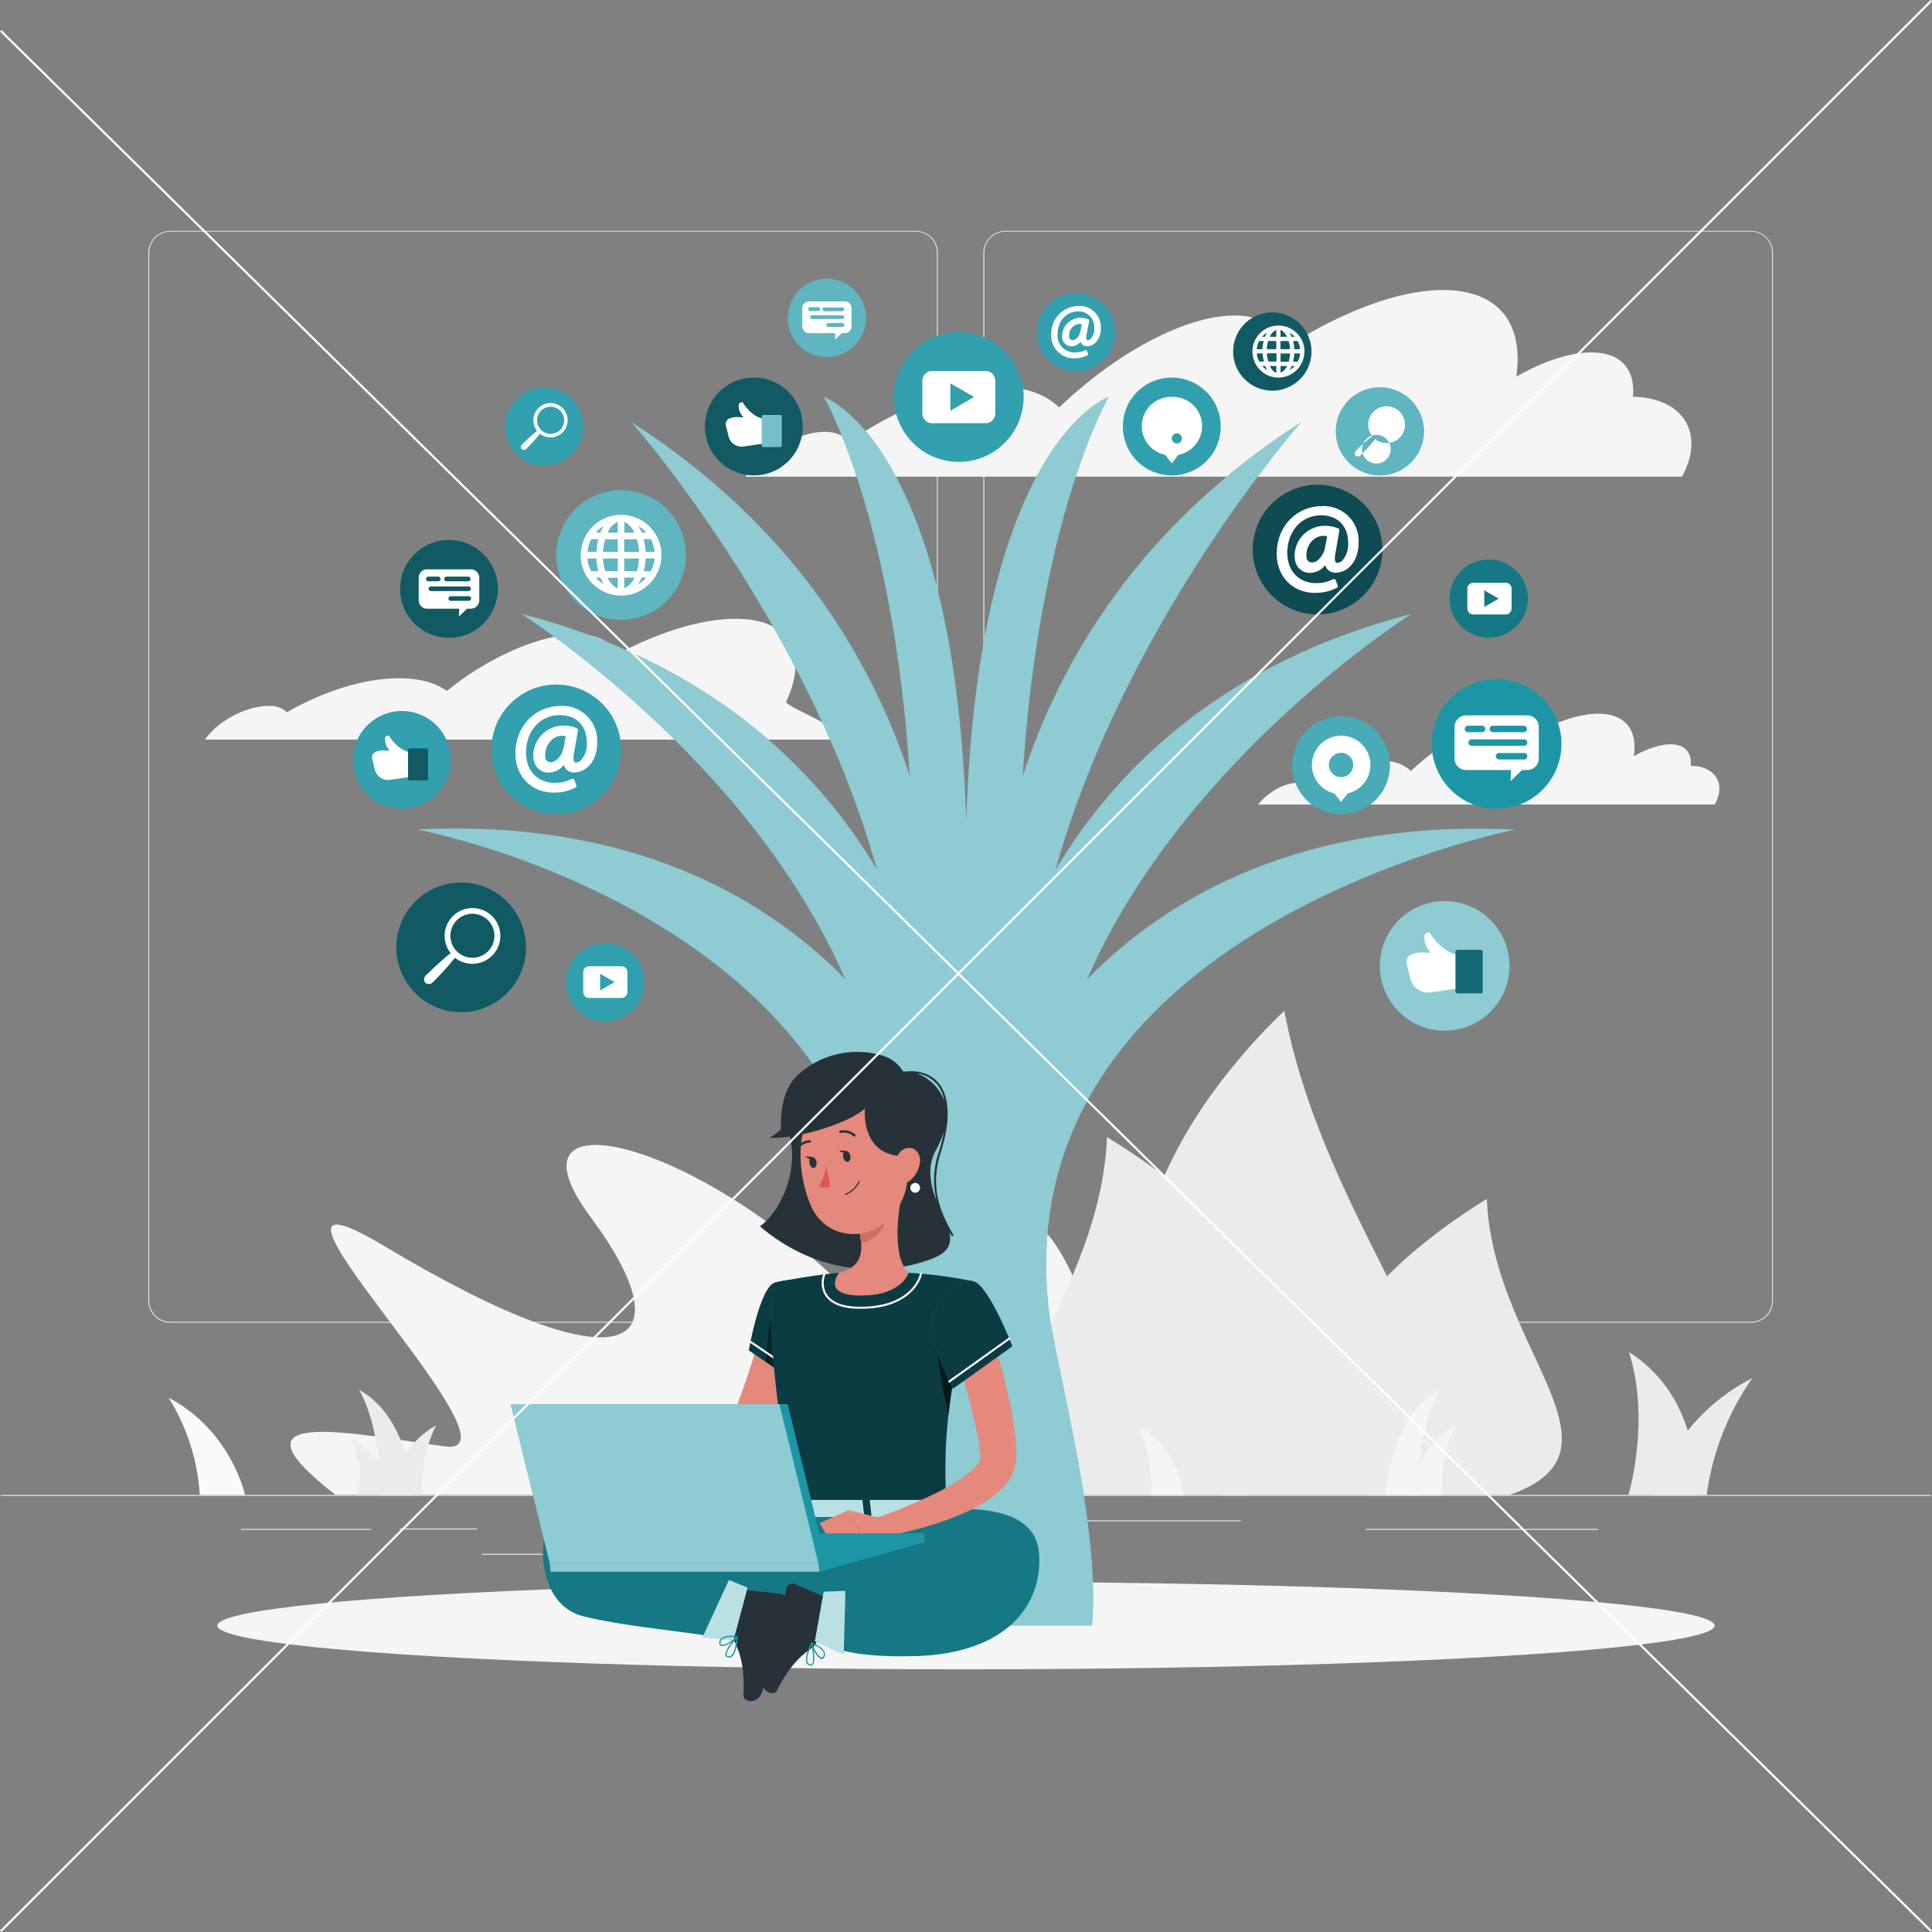 <svg xmlns="http://www.w3.org/2000/svg" xmlns:xlink="http://www.w3.org/1999/xlink" width="899.707" height="899.71" viewBox="0 0 899.707 899.71">
  <rect x="0" y="0" width="899.707" height="899.71" fill="#808080" stroke="none"/>
  <defs>
    <clipPath id="clip-path">
      <rect id="Rectangle_3" data-name="Rectangle 3" width="899" height="899" fill="#616161" stroke="#fff" stroke-width="1"/>
    </clipPath>
  </defs>
  <g id="PHOTO" transform="translate(0.354 0.354)">
    <g id="Mask_Group_2" data-name="Mask Group 2" clip-path="url(#clip-path)">
      <g id="Social_tree-rafiki" data-name="Social tree-rafiki" transform="translate(0 107.163)">
        <g id="freepik--background-complete--inject-31" transform="translate(0 0)">
          <rect id="Rectangle_44" data-name="Rectangle 44" width="899" height="0.45" transform="translate(0 588.665)" fill="#e6e6e6"/>
          <rect id="Rectangle_45" data-name="Rectangle 45" width="60.665" height="0.45" transform="translate(111.961 604.506)" fill="#e6e6e6"/>
          <rect id="Rectangle_46" data-name="Rectangle 46" width="35.996" height="0.45" transform="translate(185.823 604.272)" fill="#e6e6e6"/>
          <rect id="Rectangle_47" data-name="Rectangle 47" width="170.432" height="0.45" transform="translate(223.959 616.067)" fill="#e6e6e6"/>
          <rect id="Rectangle_48" data-name="Rectangle 48" width="121.329" height="0.45" transform="translate(456.063 600.478)" fill="#e6e6e6"/>
          <rect id="Rectangle_49" data-name="Rectangle 49" width="108.186" height="0.45" transform="translate(635.593 604.47)" fill="#e6e6e6"/>
          <path id="Path_565" data-name="Path 565" d="M401.213,571.5H54.037a10.267,10.267,0,0,1-10.249-10.267V73.207A10.267,10.267,0,0,1,54.037,63.03H401.213A10.267,10.267,0,0,1,411.48,73.3V561.238A10.267,10.267,0,0,1,401.213,571.5ZM54.037,63.39a9.817,9.817,0,0,0-9.8,9.817V561.238a9.817,9.817,0,0,0,9.8,9.817H401.213a9.835,9.835,0,0,0,9.817-9.817V73.207a9.835,9.835,0,0,0-9.817-9.817Z" transform="translate(24.913 -63.03)" fill="#e6e6e6"/>
          <path id="Path_566" data-name="Path 566" d="M649.117,571.5H301.924a10.285,10.285,0,0,1-10.267-10.267V73.207A10.285,10.285,0,0,1,301.924,63.03H649.117a10.267,10.267,0,0,1,10.231,10.177V561.238A10.267,10.267,0,0,1,649.117,571.5ZM301.924,63.39a9.835,9.835,0,0,0-9.817,9.817V561.238a9.835,9.835,0,0,0,9.817,9.817H649.117a9.835,9.835,0,0,0,9.817-9.817V73.207a9.835,9.835,0,0,0-9.817-9.817Z" transform="translate(165.934 -63.03)" fill="#e6e6e6"/>
          <path id="Path_567" data-name="Path 567" d="M442.777,381.549c-31.915-49.463-28.3,96.319-86.933,31.537C283.8,333.506,180.431,306.824,225.615,367.74s18.3,82.007-95.743,13.809c-82.708-49.463,69.816,98.89,28.049,93.19s-105.129-19.472-51.1,22.457l350.5.144S474.692,430.958,442.777,381.549Z" transform="translate(48.922 91.325)" fill="#f5f5f5"/>
          <path id="Path_568" data-name="Path 568" d="M454.958,519.991H376.978c-40.635-27.995-63.254-102.971-6.1-184.457A284.087,284.087,0,0,1,406.3,294.522C427.934,408.965,521.142,486.045,454.958,519.991Z" transform="translate(191.442 68.674)" fill="#ebebeb"/>
          <path id="Path_569" data-name="Path 569" d="M330.923,498.664H408.9c36.194-20.7,46.838-76.109-23.284-136.342a336.221,336.221,0,0,0-41.965-30.314C340.254,416.6,259.344,473.564,330.923,498.664Z" transform="translate(171.51 90.001)" fill="#ebebeb"/>
          <path id="Path_570" data-name="Path 570" d="M479.708,488.219H415.214c-29.937-17.117-38.747-62.93,19.257-112.771a277.538,277.538,0,0,1,34.7-25.082C471.976,420.345,538.916,467.452,479.708,488.219Z" transform="translate(222.879 100.446)" fill="#ebebeb"/>
          <path id="Path_571" data-name="Path 571" d="M418.29,449.966s1.8-21.4,21.36-32.364a64.259,64.259,0,0,0-6.275,32.364Z" transform="translate(237.98 138.699)" fill="#f5f5f5"/>
          <path id="Path_572" data-name="Path 572" d="M358.8,449.966s-1.8-21.4-21.36-32.364a64.26,64.26,0,0,1,6.275,32.364Z" transform="translate(191.981 138.699)" fill="#f5f5f5"/>
          <path id="Path_573" data-name="Path 573" d="M188.172,449.966s-1.8-21.4-21.36-32.364a64.26,64.26,0,0,1,6.275,32.364Z" transform="translate(94.905 138.699)" fill="#ebebeb"/>
          <path id="Path_574" data-name="Path 574" d="M85.393,454.648S79.1,424.765,49.828,409.374a97.091,97.091,0,0,1,14.51,45.274Z" transform="translate(28.349 134.017)" fill="#fafafa"/>
          <path id="Path_575" data-name="Path 575" d="M514.092,462.354s4.962-43.943-30.728-66.526c10.177,31.861-.234,66.526-.234,66.526Z" transform="translate(274.87 126.311)" fill="#ebebeb"/>
          <path id="Path_576" data-name="Path 576" d="M490.224,457.947s10.069-35.96,46.514-54.371a123.81,123.81,0,0,0-21.216,54.371Z" transform="translate(278.906 130.718)" fill="#ebebeb"/>
          <path id="Path_577" data-name="Path 577" d="M411.07,455.984s1.313-35.96,25.172-48.96c-10.644,18.43-10.033,48.96-10.033,48.96Z" transform="translate(233.872 132.681)" fill="#f5f5f5"/>
          <path id="Path_578" data-name="Path 578" d="M256.383,444.6a23.932,23.932,0,0,1,11.579-17.566,34.772,34.772,0,0,0-3.4,17.566Z" transform="translate(145.865 144.065)" fill="#ebebeb"/>
          <path id="Path_579" data-name="Path 579" d="M260.387,444.6a23.931,23.931,0,0,0-11.579-17.566,34.772,34.772,0,0,1,3.4,17.566Z" transform="translate(141.556 144.065)" fill="#ebebeb"/>
          <path id="Path_580" data-name="Path 580" d="M252.5,447.86s.719-19.472,13.629-26.556c-5.772,10-5.394,26.556-5.394,26.556Z" transform="translate(143.655 140.805)" fill="#ebebeb"/>
          <path id="Path_581" data-name="Path 581" d="M121.739,447.86s1.528-15.535-17.98-26.556c8.019,15.517,2.931,26.556,2.931,26.556Z" transform="translate(59.032 140.805)" fill="#ebebeb"/>
          <path id="Path_582" data-name="Path 582" d="M115.574,449.966s1.8-21.4,21.36-32.364a64.26,64.26,0,0,0-6.275,32.364Z" transform="translate(65.754 138.699)" fill="#ebebeb"/>
          <path id="Path_583" data-name="Path 583" d="M131.509,455.984s-1.313-35.96-25.172-48.96c10.644,18.43,10.033,48.96,10.033,48.96Z" transform="translate(60.499 132.681)" fill="#ebebeb"/>
          <path id="Path_584" data-name="Path 584" d="M61.756,232.918c6.491-8.2,19.562-14.546,29.218-14.15a10.788,10.788,0,0,1,7.785,2.949c17.638-10.213,37.938-16.506,54.7-15.8,8.523.342,15.157,2.445,19.778,5.879,18.933-15.427,43.152-26.359,60.593-26.359,9.943,0,16.182,3.6,18.34,9.439,19.436-10.339,39.394-16.7,55.5-16.7,25.657,0,34,16.182,23.5,38.855,4.207,4.261,24.453,10.249,23.626,17.4H60.623C60.983,233.925,61.343,233.439,61.756,232.918Z" transform="translate(34.491 2.476)" fill="#f5f5f5"/>
          <path id="Path_585" data-name="Path 585" d="M259.014,146.645c4.765.234,8.091,1.978,9.925,4.8,24.021-16.649,51.117-26.862,72.927-25.729,11.148.539,19.616,3.992,25.262,9.583h0c26.107-25.172,58.669-42.846,81.593-42.846,13.036,0,20.8,5.754,23.1,15.355,26.359-16.883,53.041-27.222,74.114-27.222,26.107,0,37.65,15.894,34.054,40.365,12.586-7.192,24.938-11.309,35.007-11.309,13.953,0,20.479,8.055,19.346,20.659a30.117,30.117,0,0,1,3.6.2c21.288,2.086,29.451,18.394,19.221,37H221.04C230.588,155.222,247.04,146.034,259.014,146.645Z" transform="translate(125.758 -53.041)" fill="#f5f5f5"/>
          <path id="Path_586" data-name="Path 586" d="M391.69,238.611a5.736,5.736,0,0,1,4.837,2.319c11.723-8.109,24.92-13.089,35.564-12.586a18.25,18.25,0,0,1,12.316,4.675h0c12.73-12.226,28.606-20.893,39.772-20.893,6.365,0,10.141,2.8,11.273,7.48,12.856-8.217,25.855-13.269,36.122-13.269,12.748,0,18.358,7.749,16.614,19.778,6.131-3.47,12.155-5.52,17.063-5.52,6.8,0,10,3.92,9.44,10.069h1.8c10.374,1.025,14.384,8.99,9.35,17.98H373.206C377.863,242.765,385.882,238.288,391.69,238.611Z" transform="translate(212.33 18.503)" fill="#f5f5f5"/>
        </g>
        <g id="freepik--Shadow--inject-31" transform="translate(100.886 629.156)">
          <ellipse id="Ellipse_48" data-name="Ellipse 48" cx="348.614" cy="20.353" rx="348.614" ry="20.353" transform="translate(0 0)" fill="#f5f5f5"/>
        </g>
        <g id="freepik--social-tree--inject-31" transform="translate(159.388 18.332)">
          <circle id="Ellipse_49" data-name="Ellipse 49" cx="18.232" cy="18.232" r="18.232" transform="translate(67.939 72.76) rotate(-45)" fill="#1c96a5"/>
          <circle id="Ellipse_50" data-name="Ellipse 50" cx="18.232" cy="18.232" r="18.232" transform="translate(67.939 72.76) rotate(-45)" fill="#fff" opacity="0.1"/>
          <circle id="Ellipse_51" data-name="Ellipse 51" cx="18.232" cy="18.232" r="18.232" transform="matrix(0.972, -0.237, 0.237, 0.972, 100.091, 318.127)" fill="#1c96a5"/>
          <circle id="Ellipse_52" data-name="Ellipse 52" cx="18.232" cy="18.232" r="18.232" transform="matrix(0.972, -0.237, 0.237, 0.972, 100.091, 318.127)" fill="#1c96a5" opacity="0.2"/>
          <g id="Group_6" data-name="Group 6" transform="translate(100.091 309.497)" opacity="0.1">
            <circle id="Ellipse_53" data-name="Ellipse 53" cx="18.232" cy="18.232" r="18.232" transform="matrix(0.972, -0.237, 0.237, 0.972, 0, 8.63)" fill="#fff"/>
            <circle id="Ellipse_54" data-name="Ellipse 54" cx="18.232" cy="18.232" r="18.232" transform="matrix(0.972, -0.237, 0.237, 0.972, 0, 8.63)" fill="#fff" opacity="0.2"/>
          </g>
          <circle id="Ellipse_55" data-name="Ellipse 55" cx="22.781" cy="22.781" r="22.781" transform="translate(353.728 72.766) rotate(-45)" fill="#1c96a5"/>
          <circle id="Ellipse_56" data-name="Ellipse 56" cx="22.781" cy="22.781" r="22.781" transform="translate(353.728 72.766) rotate(-45)" fill="#1c96a5" opacity="0.2"/>
          <g id="Group_7" data-name="Group 7" transform="translate(353.728 40.55)" opacity="0.1">
            <circle id="Ellipse_57" data-name="Ellipse 57" cx="22.781" cy="22.781" r="22.781" transform="translate(0 32.217) rotate(-45)" fill="#fff"/>
            <circle id="Ellipse_58" data-name="Ellipse 58" cx="22.781" cy="22.781" r="22.781" transform="translate(0 32.217) rotate(-45)" fill="#fff" opacity="0.2"/>
          </g>
          <circle id="Ellipse_59" data-name="Ellipse 59" cx="20.515" cy="20.515" r="20.515" transform="translate(462.325 54.505)" fill="#1c96a5"/>
          <circle id="Ellipse_60" data-name="Ellipse 60" cx="20.515" cy="20.515" r="20.515" transform="translate(462.325 54.505)" fill="#1c96a5" opacity="0.2"/>
          <g id="Group_8" data-name="Group 8" transform="translate(462.325 54.505)" opacity="0.3">
            <circle id="Ellipse_61" data-name="Ellipse 61" cx="20.515" cy="20.515" r="20.515" fill="#fff"/>
            <circle id="Ellipse_62" data-name="Ellipse 62" cx="20.515" cy="20.515" r="20.515" fill="#fff" opacity="0.2"/>
          </g>
          <circle id="Ellipse_63" data-name="Ellipse 63" cx="30.188" cy="30.188" r="30.188" transform="translate(88.368 121.058) rotate(-29.29)" fill="#1c96a5"/>
          <circle id="Ellipse_64" data-name="Ellipse 64" cx="30.188" cy="30.188" r="30.188" transform="translate(88.368 121.058) rotate(-29.29)" fill="#1c96a5" opacity="0.2"/>
          <g id="Group_9" data-name="Group 9" transform="translate(88.368 91.519)" opacity="0.3">
            <circle id="Ellipse_65" data-name="Ellipse 65" cx="30.188" cy="30.188" r="30.188" transform="translate(0 29.538) rotate(-29.29)" fill="#fff"/>
            <circle id="Ellipse_66" data-name="Ellipse 66" cx="30.188" cy="30.188" r="30.188" transform="translate(0 29.538) rotate(-29.29)" fill="#fff" opacity="0.2"/>
          </g>
          <circle id="Ellipse_67" data-name="Ellipse 67" cx="18.232" cy="18.232" r="18.232" transform="translate(203.124 35.326) rotate(-75.65)" fill="#1c96a5"/>
          <circle id="Ellipse_68" data-name="Ellipse 68" cx="18.232" cy="18.232" r="18.232" transform="translate(203.124 35.326) rotate(-75.65)" fill="#1c96a5" opacity="0.2"/>
          <g id="Group_10" data-name="Group 10" transform="translate(203.124)" opacity="0.3">
            <circle id="Ellipse_69" data-name="Ellipse 69" cx="18.232" cy="18.232" r="18.232" transform="translate(0 35.326) rotate(-75.65)" fill="#fff"/>
            <circle id="Ellipse_70" data-name="Ellipse 70" cx="18.232" cy="18.232" r="18.232" transform="translate(0 35.326) rotate(-75.65)" fill="#fff" opacity="0.2"/>
          </g>
          <circle id="Ellipse_71" data-name="Ellipse 71" cx="30.189" cy="30.189" r="30.189" transform="translate(56.599 223.133) rotate(-45)" fill="#1c96a5"/>
          <circle id="Ellipse_72" data-name="Ellipse 72" cx="30.189" cy="30.189" r="30.189" transform="translate(56.599 223.133) rotate(-45)" fill="#fff" opacity="0.1"/>
          <circle id="Ellipse_73" data-name="Ellipse 73" cx="18.232" cy="18.232" r="18.232" transform="translate(323.123 10.633)" fill="#1c96a5"/>
          <circle id="Ellipse_74" data-name="Ellipse 74" cx="18.232" cy="18.232" r="18.232" transform="translate(323.123 10.633)" fill="#fff" opacity="0.1"/>
          <circle id="Ellipse_75" data-name="Ellipse 75" cx="30.188" cy="30.188" r="30.188" transform="matrix(0.239, -0.971, 0.971, 0.239, 250.229, 81.15)" fill="#1c96a5"/>
          <circle id="Ellipse_76" data-name="Ellipse 76" cx="30.188" cy="30.188" r="30.188" transform="matrix(0.239, -0.971, 0.971, 0.239, 250.229, 81.15)" fill="#fff" opacity="0.1"/>
          <circle id="Ellipse_77" data-name="Ellipse 77" cx="30.188" cy="30.188" r="30.188" transform="translate(18.73 337.816) rotate(-76.81)" fill="#1c96a5"/>
          <circle id="Ellipse_78" data-name="Ellipse 78" cx="30.188" cy="30.188" r="30.188" transform="translate(18.73 337.816) rotate(-76.81)" opacity="0.4"/>
          <circle id="Ellipse_79" data-name="Ellipse 79" cx="18.232" cy="18.232" r="18.232" transform="translate(410.839 51.425) rotate(-76.78)" fill="#1c96a5"/>
          <circle id="Ellipse_80" data-name="Ellipse 80" cx="18.232" cy="18.232" r="18.232" transform="translate(410.839 51.425) rotate(-76.78)" opacity="0.4"/>
          <circle id="Ellipse_81" data-name="Ellipse 81" cx="22.781" cy="22.781" r="22.781" transform="translate(17.112 148.396) rotate(-45)" fill="#1c96a5"/>
          <circle id="Ellipse_82" data-name="Ellipse 82" cx="22.781" cy="22.781" r="22.781" transform="translate(17.112 148.396) rotate(-45)" opacity="0.4"/>
          <path id="Path_587" data-name="Path 587" d="M157.355,286.159a12.964,12.964,0,1,0-19.329-1.115c-.881.683-1.8,1.385-2.571,2.1-1.2,1.025-2.391,2.086-3.6,3.146s-2.319,2.158-3.452,3.272l-1.8,1.654a3.037,3.037,0,0,0-.719.971,2.158,2.158,0,0,0-.2.629,2.571,2.571,0,0,0,0,.773,2,2,0,0,0,1.8,1.8,3.6,3.6,0,0,0,.791,0,3.7,3.7,0,0,0,.629-.216,3.165,3.165,0,0,0,.953-.719l1.672-1.69c1.1-1.133,2.176-2.3,3.254-3.452s2.122-2.373,3.147-3.6c.719-.845,1.42-1.69,2.1-2.553a12.964,12.964,0,0,0,17.315-1.007Zm-16.4-1.924a10.249,10.249,0,1,1,14.384,0A10.249,10.249,0,0,1,140.957,284.235Z" transform="translate(-87.894 32.993)" fill="#fff"/>
          <path id="Path_588" data-name="Path 588" d="M422.786,129.719A8.576,8.576,0,1,0,410,128.982c-.575.45-1.133.9-1.69,1.384s-1.6,1.366-2.373,2.068l-2.283,2.158c-.378.36-.737.737-1.115,1.115a1.951,1.951,0,0,0-.647,1.564,1.313,1.313,0,0,0,1.2,1.2,1.617,1.617,0,0,0,.521,0l.414-.144a2.05,2.05,0,0,0,.629-.467l1.1-1.133c.737-.737,1.456-1.51,2.158-2.283s1.4-1.546,2.086-2.355.935-1.115,1.384-1.69a8.594,8.594,0,0,0,11.4-.683ZM412,128.425a6.675,6.675,0,1,1-.072,0Z" transform="translate(69.26 -51.751)" fill="#fff"/>
          <path id="Path_589" data-name="Path 589" d="M173.827,127.769a7.983,7.983,0,1,0-11.9-.683c-.539.414-1.061.845-1.582,1.295s-1.474,1.277-2.194,1.942-1.438,1.331-2.14,2c-.342.342-.683.7-1.043,1.043a2.014,2.014,0,0,0-.432.575,1.456,1.456,0,0,0-.126.4,1.366,1.366,0,0,0,0,.485,1.187,1.187,0,0,0,1.115,1.115,1.366,1.366,0,0,0,.485,0,1.456,1.456,0,0,0,.4-.126,2.014,2.014,0,0,0,.575-.432l1.043-1.043c.665-.7,1.349-1.42,2-2.14s1.313-1.456,1.942-2.194.881-1.043,1.295-1.582A7.965,7.965,0,0,0,173.827,127.769Zm-10.1-1.187a6.311,6.311,0,1,1,4.495,1.881,6.311,6.311,0,0,1-4.495-1.881Z" transform="translate(-71.552 -52.282)" fill="#fff"/>
          <path id="Path_590" data-name="Path 590" d="M181.9,215.416a.935.935,0,0,0-.5-.989,15.679,15.679,0,0,0-6.311-1.241,14.042,14.042,0,0,0-14.006,14.024c0,5.16,3.452,7.857,6.868,7.857a8.99,8.99,0,0,0,7.354-3.6,5.016,5.016,0,0,0,1.169,2.086,4.927,4.927,0,0,0,3.6,1.456c5.394,0,10.788-4.837,10.788-14.06a16.182,16.182,0,0,0-16.991-16.9c-12.029,0-21.109,9.529-21.109,22.151,0,10.536,7.426,18.178,17.674,18.178a20.964,20.964,0,0,0,10.267-2.319.9.9,0,0,0,.414-1.115l-.881-2.373a.917.917,0,0,0-.521-.539.863.863,0,0,0-.755,0,16.6,16.6,0,0,1-7.911,1.8c-7.983,0-13.341-5.646-13.341-14.042,0-10.141,6.617-17.477,15.715-17.477,7.713,0,12.586,4.927,12.586,12.874a11.4,11.4,0,0,1-2.679,8.109,3.6,3.6,0,0,1-2.373,1.133.845.845,0,0,1-.719-.324c-.306-.4-.737-1.528-.09-4.819Zm-7.48,2.5a9.111,9.111,0,0,1,1.8.162l-1.007,5.394c-.557,3.129-3.254,6.778-5.879,6.778s-2.715-2.032-2.715-3.272C166.613,222.069,170.209,217.916,174.416,217.916Z" transform="translate(-72.483 -1.142)" fill="#fff"/>
          <path id="Path_591" data-name="Path 591" d="M329.483,92.186a.521.521,0,0,0-.306-.593,9.349,9.349,0,0,0-3.812-.755,8.5,8.5,0,0,0-8.487,8.487,4.333,4.333,0,0,0,4.153,4.765,5.394,5.394,0,0,0,4.459-2.14,3.037,3.037,0,0,0,.7,1.259,2.967,2.967,0,0,0,2.194.881c3.236,0,6.509-2.931,6.509-8.523a9.835,9.835,0,0,0-10.3-10.231,12.82,12.82,0,0,0-12.784,13.413,10.5,10.5,0,0,0,10.644,10.932,12.586,12.586,0,0,0,6.221-1.4.539.539,0,0,0,.27-.665l-.539-1.438a.521.521,0,0,0-.324-.324.5.5,0,0,0-.45,0,10.177,10.177,0,0,1-4.8,1.1,7.857,7.857,0,0,1-8.073-8.5c0-6.131,4.01-10.572,9.511-10.572a7.192,7.192,0,0,1,7.57,7.785,6.9,6.9,0,0,1-1.618,4.909,2.068,2.068,0,0,1-1.438.683.5.5,0,0,1-.432-.18c-.2-.234-.449-.935,0-2.931ZM324.97,93.7a5,5,0,0,1,1.043.108l-.611,3.29c-.342,1.906-1.96,4.117-3.6,4.117s-1.672-1.259-1.672-2a5.25,5.25,0,0,1,4.837-5.52Z" transform="translate(18.003 -68.679)" fill="#fff"/>
          <circle id="Ellipse_83" data-name="Ellipse 83" cx="30.189" cy="30.189" r="30.189" transform="matrix(0.231, -0.973, 0.973, 0.231, 417.49, 152.475)" fill="#1c96a5"/>
          <circle id="Ellipse_84" data-name="Ellipse 84" cx="30.189" cy="30.189" r="30.189" transform="matrix(0.231, -0.973, 0.973, 0.231, 417.49, 152.475)" opacity="0.5"/>
          <path id="Path_592" data-name="Path 592" d="M407.9,156.129a.881.881,0,0,0-.5-.989,15.606,15.606,0,0,0-6.311-1.241,14.042,14.042,0,0,0-14.025,14.024c0,5.178,3.47,7.875,6.886,7.875a8.99,8.99,0,0,0,7.372-3.6,4.819,4.819,0,0,0,1.151,2.086,4.927,4.927,0,0,0,3.6,1.456c5.394,0,10.788-4.837,10.788-14.078a16.182,16.182,0,0,0-17.009-16.919c-12.047,0-21.127,9.547-21.127,22.187,0,10.536,7.426,18.178,17.692,18.178a20.964,20.964,0,0,0,10.267-2.319.863.863,0,0,0,.432-1.1l-.881-2.391a.863.863,0,0,0-.539-.521.917.917,0,0,0-.755,0,16.559,16.559,0,0,1-7.929,1.8c-7.965,0-13.341-5.646-13.341-14.06,0-10.141,6.617-17.495,15.733-17.495,7.713,0,12.586,4.945,12.586,12.892a11.525,11.525,0,0,1-2.679,8.127,3.452,3.452,0,0,1-2.391,1.115.845.845,0,0,1-.719-.306c-.306-.4-.737-1.546,0-4.837Zm-7.48,2.463a9.112,9.112,0,0,1,1.8.162l-1.007,5.394c-.557,3.147-3.254,6.8-5.879,6.8s-2.769-2.068-2.769-3.308C392.509,162.782,396.141,158.592,400.421,158.592Z" transform="translate(56.079 -34.883)" fill="#fff"/>
          <path id="Path_593" data-name="Path 593" d="M209.731,166.107V166a17.583,17.583,0,0,0-.216-2.895,18.843,18.843,0,0,0-18.16-15.786h-.935a19.885,19.885,0,0,0-2.5.234,18.807,18.807,0,0,0-15.768,18.465v.216a17.583,17.583,0,0,0,.216,2.895,18.861,18.861,0,0,0,18.519,15.8h.09a18.843,18.843,0,0,0,18.735-18.825Zm-4.944,7.444H201.5a28.065,28.065,0,0,0,.881-5.915h4.207a15.625,15.625,0,0,1-1.8,5.844Zm-27.743-14.869h3.29a29.311,29.311,0,0,0-.863,5.915h-4.117a15.517,15.517,0,0,1,1.69-5.987Zm22.205,4.8V164.6H192.38v-5.915h5.861a24.687,24.687,0,0,1,1.007,4.729Zm-6.8-7.857v-4.98a5.231,5.231,0,0,1,1.259.647,11.111,11.111,0,0,1,3.434,4.333Zm-3.057-4.98v4.98h-4.711a9.3,9.3,0,0,1,4.711-5.052Zm0,8.037V164.6h-6.85a26.4,26.4,0,0,1,1.007-5.915Zm-14.024,9.961a9.582,9.582,0,0,1-.108-1.007h4.207a7.171,7.171,0,0,0,.09,1.384,27.361,27.361,0,0,0,.791,4.531h-3.308a15.552,15.552,0,0,1-1.69-4.98Zm7.192.108v-1.115h6.868v5.915H183.57a24.691,24.691,0,0,1-1.025-4.873Zm6.8,7.857v4.962a4.856,4.856,0,0,1-1.259-.629,11.093,11.093,0,0,1-3.434-4.333Zm3.057,4.962v-5.034h4.711a9.26,9.26,0,0,1-4.675,4.962Zm0-8.019v-5.915h6.85a25.425,25.425,0,0,1-.989,5.915Zm9.925-8.99a7.077,7.077,0,0,0-.09-1.384,29,29,0,0,0-.791-4.531h3.308a15.858,15.858,0,0,1,1.672,4.909,3.207,3.207,0,0,0,.108,1.007Zm.288-8.99h-2.1a20.463,20.463,0,0,0-1.546-3.075c.4.252.809.5,1.187.791a15.338,15.338,0,0,1,2.5,2.266Zm-19.778-3.057a21.12,21.12,0,0,0-1.546,3.057h-2.176a16.183,16.183,0,0,1,3.758-3.075Zm-3.7,24.039h2.176a18.948,18.948,0,0,0,1.564,3.075,15.8,15.8,0,0,1-3.7-3.093Zm19.778,3.057a21.124,21.124,0,0,0,1.546-3.057h2.158a16.074,16.074,0,0,1-3.668,3.039Z" transform="translate(-61.445 -33.408)" fill="#fff"/>
          <path id="Path_594" data-name="Path 594" d="M395.765,103.134h0a16.071,16.071,0,0,0-.144-1.8A12.137,12.137,0,0,0,383.9,91.141h-.611a12.3,12.3,0,0,0-1.6.144,12.137,12.137,0,0,0-10.177,11.921h0a11.054,11.054,0,0,0,.144,1.8,12.154,12.154,0,0,0,11.939,10.357h0a11.579,11.579,0,0,0,1.924-.162,12.154,12.154,0,0,0,10.195-11.9Zm-3.182,4.8h-2.122a18.552,18.552,0,0,0,.557-3.83h2.715a10,10,0,0,1-1.151,3.83Zm-17.98-9.6h2.122a19.669,19.669,0,0,0-.557,3.812h-2.643a10,10,0,0,1,1.151-3.812Zm14.384,3.093v.719h-4.423V98.333h3.776a16.179,16.179,0,0,1,.665,3.093Zm-4.387-5.07V93.137a3.6,3.6,0,0,1,.809.432,7.084,7.084,0,0,1,2.212,2.787Zm-1.978-3.2v3.2h-3.039a5.97,5.97,0,0,1,3.057-3.2Zm0,5.178v3.812H378.2a16.886,16.886,0,0,1,.647-3.812Zm-8.99,6.419V104.1h2.715v.9a18.8,18.8,0,0,0,.521,2.931h-2.14a9.943,9.943,0,0,1-1.133-3.182Zm4.675,0v-.719h4.423v3.83h-3.776a15.38,15.38,0,0,1-.683-3.039Zm4.333,5.214v3.218a4.314,4.314,0,0,1-.809-.414,7.191,7.191,0,0,1-2.212-2.8Zm1.978,3.218v-3.218h3.039a6,6,0,0,1-3.039,3.146Zm0-5.178v-3.9h4.423a17.048,17.048,0,0,1-.629,3.83Zm6.347-5.861v-.9a20.489,20.489,0,0,0-.5-2.913h2.122a9.565,9.565,0,0,1,1.079,3.165v.647Zm.2-5.79h-1.42a12.688,12.688,0,0,0-.989-1.978l.773.5a10.639,10.639,0,0,1,1.69,1.474ZM378.379,94.4a12.584,12.584,0,0,0-1.007,1.96h-1.4a10.1,10.1,0,0,1,2.409-1.96Zm-2.319,15.571h1.4a12.948,12.948,0,0,0,1.007,2,10.248,10.248,0,0,1-2.409-2Zm12.766,1.978a13.53,13.53,0,0,0,.989-1.978h1.4a10.161,10.161,0,0,1-2.391,1.906Z" transform="translate(51.978 -65.369)" fill="#fff"/>
          <circle id="Ellipse_85" data-name="Ellipse 85" cx="30.189" cy="30.189" r="30.189" transform="matrix(0.231, -0.973, 0.973, 0.231, 500.87, 243.018)" fill="#1c96a5"/>
          <path id="Path_595" data-name="Path 595" d="M465.335,206.83H436.909a5.394,5.394,0,0,0-5.394,5.394V226.9a5.394,5.394,0,0,0,5.394,5.394h20.857l-.144,5.124,5.268-5.124h2.445a5.394,5.394,0,0,0,5.394-5.394V212.26a5.394,5.394,0,0,0-5.394-5.43Zm-29.074,6.329a1.528,1.528,0,0,1,1.528-1.51h6.527a1.51,1.51,0,1,1,0,3.021h-6.581A1.528,1.528,0,0,1,436.262,213.159Zm27.455,14.2H452.408a1.51,1.51,0,1,1,0-3h11.309a1.51,1.51,0,1,1,0,3Zm0-6.347H439.3a1.51,1.51,0,0,1,0-3h24.417a1.51,1.51,0,1,1,0,3Zm0-6.347H449.333a1.51,1.51,0,0,1,0-3.021h14.384a1.51,1.51,0,1,1,0,3.021Z" transform="translate(86.116 0.451)" fill="#fff"/>
          <path id="Path_596" data-name="Path 596" d="M148.334,163.488H127.945a3.92,3.92,0,0,0-3.9,3.9v10.536a3.92,3.92,0,0,0,3.9,3.9H142.9l-.108,3.6,3.776-3.6h1.8a3.92,3.92,0,0,0,3.9-3.9V167.39a3.92,3.92,0,0,0-3.938-3.9Zm-20.857,4.495a1.1,1.1,0,0,1,1.1-1.1h4.693a1.1,1.1,0,0,1,0,2.176h-4.693a1.1,1.1,0,0,1-1.1-1.079Zm19.778,10.177h-8.127a1.079,1.079,0,1,1,0-2.14h8.127a1.079,1.079,0,1,1,0,2.14Zm0-4.549H129.743a1.079,1.079,0,1,1,0-2.158h17.513a1.079,1.079,0,0,1,0,2.158Zm0-4.549H136.881a1.1,1.1,0,0,1,0-2.176h10.374a1.1,1.1,0,0,1,0,2.176Z" transform="translate(-88.815 -24.208)" fill="#fff"/>
          <path id="Path_597" data-name="Path 597" d="M257.6,83.956H241.074a3.182,3.182,0,0,0-3.164,3.129v8.523a3.182,3.182,0,0,0,3.164,3.164h12.119v2.985l3.075-2.985h1.42a3.182,3.182,0,0,0,3.164-3.164V87.085a3.183,3.183,0,0,0-3.254-3.129Zm-16.9,3.6a.881.881,0,0,1,.881-.881h3.812a.863.863,0,0,1,.863.881.881.881,0,0,1-.863.881h-3.812a.9.9,0,0,1-.881-.845Zm15.912,8.289h-6.581a.9.9,0,0,1,0-1.8h6.581a.9.9,0,1,1,0,1.8Zm0-3.686H242.4a.881.881,0,0,1-.863-.881.863.863,0,0,1,.863-.863h14.2a.845.845,0,0,1,.863.863.863.863,0,0,1-.863.881Zm0-3.6h-8.415a.881.881,0,0,1-.863-.881.863.863,0,0,1,.863-.881h8.415a.863.863,0,0,1,.863.881.881.881,0,0,1-.863.791Z" transform="translate(-24.033 -69.457)" fill="#fff"/>
          <circle id="Ellipse_86" data-name="Ellipse 86" cx="22.781" cy="22.781" r="22.781" transform="translate(159.074 72.752) rotate(-45)" fill="#1c96a5"/>
          <circle id="Ellipse_87" data-name="Ellipse 87" cx="22.781" cy="22.781" r="22.781" transform="translate(159.074 72.752) rotate(-45)" opacity="0.4"/>
          <path id="Path_598" data-name="Path 598" d="M231.784,121.406c-5.394-1.636-8.756-7.516-8.756-7.516s-1.8-.108-1.8,1.438a7.678,7.678,0,0,0,2.247,5.61l-2.589-.144a8.847,8.847,0,0,0-2.751.288l-.863.234a2.859,2.859,0,0,0-2.014,3.434l1.241,5.034a6.257,6.257,0,0,0,7.012,4.729c2.643-.378,6.76-.989,7.462-1.115h0l1.888-.162.647-11.309Z" transform="translate(-36.966 -52.427)" fill="#fff"/>
          <rect id="Rectangle_50" data-name="Rectangle 50" width="9.332" height="14.923" rx="0.653" transform="translate(194.998 67.414)" fill="#1c96a5"/>
          <rect id="Rectangle_51" data-name="Rectangle 51" width="9.332" height="14.923" rx="0.653" transform="translate(194.998 67.414)" fill="#fff" opacity="0.4"/>
          <path id="Path_599" data-name="Path 599" d="M302.965,104.6H278.081a4.567,4.567,0,0,0-4.531,4.531v15.283a4.549,4.549,0,0,0,4.531,4.531h24.884a4.531,4.531,0,0,0,4.531-4.531V109.126a4.549,4.549,0,0,0-4.531-4.531Zm-16.4,18.573V110.385l11.058,6.311Z" transform="translate(-3.755 -57.714)" fill="#fff"/>
          <circle id="Ellipse_88" data-name="Ellipse 88" cx="18.232" cy="18.232" r="18.232" transform="translate(515.312 134.695)" fill="#1c96a5"/>
          <circle id="Ellipse_89" data-name="Ellipse 89" cx="18.232" cy="18.232" r="18.232" transform="translate(515.312 134.695)" opacity="0.2"/>
          <path id="Path_600" data-name="Path 600" d="M453.162,167.476h-15.1a2.769,2.769,0,0,0-2.751,2.751v9.278a2.769,2.769,0,0,0,2.751,2.751h15.1a2.769,2.769,0,0,0,2.751-2.751v-9.278A2.769,2.769,0,0,0,453.162,167.476ZM443.2,178.75V171l6.707,3.866Z" transform="translate(88.274 -21.939)" fill="#fff"/>
          <path id="Path_601" data-name="Path 601" d="M190.722,281.3h-15.1a2.751,2.751,0,0,0-2.733,2.751v9.278a2.733,2.733,0,0,0,2.733,2.733h15.1a2.751,2.751,0,0,0,2.751-2.733v-9.26a2.769,2.769,0,0,0-2.751-2.769Zm-9.961,11.273V284.8l6.725,3.884Z" transform="translate(-61.027 42.817)" fill="#fff"/>
          <circle id="Ellipse_90" data-name="Ellipse 90" cx="22.781" cy="22.781" r="22.781" transform="translate(432.537 230.534) rotate(-45)" fill="#1c96a5"/>
          <circle id="Ellipse_91" data-name="Ellipse 91" cx="22.781" cy="22.781" r="22.781" transform="translate(432.537 230.534) rotate(-45)" fill="#fff" opacity="0.2"/>
          <path id="Path_602" data-name="Path 602" d="M402.727,212.87a13.629,13.629,0,0,0-3.111,26.88l3.111,3.956,3.111-3.956h0a13.611,13.611,0,0,0-3.111-26.88Zm0,19.293a5.664,5.664,0,1,1,4.023-1.659,5.682,5.682,0,0,1-4.023,1.659Z" transform="translate(62.025 3.886)" fill="#fff"/>
          <path id="Path_603" data-name="Path 603" d="M352.65,112.311a13.629,13.629,0,0,0-3.11,26.97l3.111,3.956,3.057-3.956h0a13.611,13.611,0,0,0-3.057-26.97Zm0,19.293a2.36,2.36,0,1,1,0,.072Z" transform="translate(33.296 -53.33)" fill="#fff"/>
          <path id="Path_604" data-name="Path 604" d="M634.96,313.828c-98.387-4.909-161.37,30.818-199.362,69.655C480.89,279.918,586.72,213.32,586.72,213.32c-87.509,22.727-137.547,71.722-165.812,119.117,32.238-115.252,114.335-208.352,114.335-208.352-75.516,48.546-112,110.811-129.636,164.733,7.588-120.664,40.006-176.51,40.006-176.51s-60.467,20.749-66.31,196.935c-5.825-176.114-66.292-196.935-66.292-196.935S345.374,168.046,353,288.746c-17.638-53.94-54.174-116.241-129.618-164.733,0,0,82.079,93.1,114.335,208.352-28.265-47.4-78.3-96.391-165.812-119.117,0,0,105.83,66.526,151.032,170.163-37.992-38.837-100.976-74.563-199.362-69.655,0,0,229.119,42.685,217.774,231.2-3.6,60.808-17.369,100.688-27.707,139.471H437.846c3.6-41.138-11.363-98.89-19.4-141.485C392.716,360.935,634.96,313.828,634.96,313.828Z" transform="translate(-89.083 -53.326)" fill="#1c96a5"/>
          <path id="Path_605" data-name="Path 605" d="M634.96,313.828c-98.387-4.909-161.37,30.818-199.362,69.655C480.89,279.918,586.72,213.32,586.72,213.32c-87.509,22.727-137.547,71.722-165.812,119.117,32.238-115.252,114.335-208.352,114.335-208.352-75.516,48.546-112,110.811-129.636,164.733,7.588-120.664,40.006-176.51,40.006-176.51s-60.467,20.749-66.31,196.935c-5.825-176.114-66.292-196.935-66.292-196.935S345.374,168.046,353,288.746c-17.638-53.94-54.174-116.241-129.618-164.733,0,0,82.079,93.1,114.335,208.352-28.265-47.4-78.3-96.391-165.812-119.117,0,0,105.83,66.526,151.032,170.163-37.992-38.837-100.976-74.563-199.362-69.655,0,0,229.119,42.685,217.774,231.2-3.6,60.808-17.369,100.688-27.707,139.471H437.846c3.6-41.138-11.363-98.89-19.4-141.485C392.716,360.935,634.96,313.828,634.96,313.828Z" transform="translate(-89.083 -53.326)" fill="#fff" opacity="0.5"/>
          <circle id="Ellipse_92" data-name="Ellipse 92" cx="30.189" cy="30.189" r="30.189" transform="translate(470.333 323.95) rotate(-45)" fill="#1c96a5"/>
          <circle id="Ellipse_93" data-name="Ellipse 93" cx="30.189" cy="30.189" r="30.189" transform="translate(470.333 323.95) rotate(-45)" fill="#fff" opacity="0.5"/>
          <path id="Path_606" data-name="Path 606" d="M439.866,281.489c-7.336-2.248-11.885-10.231-11.885-10.231s-2.319-.126-2.427,1.978a10.339,10.339,0,0,0,3.039,7.552l-3.6-.2a11.435,11.435,0,0,0-3.74.4l-1.169.306a3.9,3.9,0,0,0-2.733,4.657l1.69,6.85a8.5,8.5,0,0,0,9.511,6.419c3.6-.521,9.188-1.331,10.159-1.51h0l2.553-.216.881-15.373Z" transform="translate(77.999 37.105)" fill="#fff"/>
          <rect id="Rectangle_52" data-name="Rectangle 52" width="12.676" height="20.263" rx="0.894" transform="translate(518.063 316.473)" fill="#1c96a5"/>
          <rect id="Rectangle_53" data-name="Rectangle 53" width="12.676" height="20.263" rx="0.894" transform="translate(518.063 316.473)" opacity="0.3"/>
          <circle id="Ellipse_94" data-name="Ellipse 94" cx="22.781" cy="22.781" r="22.781" transform="matrix(0.231, -0.973, 0.973, 0.231, 0, 244.951)" fill="#1c96a5"/>
          <circle id="Ellipse_95" data-name="Ellipse 95" cx="22.781" cy="22.781" r="22.781" transform="matrix(0.231, -0.973, 0.973, 0.231, 0, 244.951)" fill="#fff" opacity="0.1"/>
          <path id="Path_607" data-name="Path 607" d="M126.792,220.358c-5.394-1.654-8.738-7.534-8.738-7.534s-1.8-.09-1.8,1.456a7.641,7.641,0,0,0,2.247,5.61l-2.589-.144a8.288,8.288,0,0,0-2.751.288l-.863.234a2.841,2.841,0,0,0-2.014,3.416l1.241,5.052a6.239,6.239,0,0,0,2.823,3.866,6.347,6.347,0,0,0,4.189.863c2.643-.4,6.76-.989,7.462-1.115h0l1.8-.162.629-11.327Z" transform="translate(-96.689 3.86)" fill="#fff"/>
          <rect id="Rectangle_54" data-name="Rectangle 54" width="9.332" height="14.923" rx="0.653" transform="translate(30.265 222.653)" fill="#1c96a5"/>
          <rect id="Rectangle_55" data-name="Rectangle 55" width="9.332" height="14.923" rx="0.653" transform="translate(30.265 222.653)" opacity="0.4"/>
        </g>
        <g id="freepik--Character--inject-31" transform="translate(237.462 382.34)">
          <path id="Path_608" data-name="Path 608" d="M267.311,390.826c-.288,1.51-.521,2.589-.809,3.848l-.917,3.6c-.629,2.373-1.295,4.693-2,7.012-1.456,4.6-3.039,9.152-4.8,13.611s-3.6,8.846-5.556,13.2c-.971,2.176-2.014,4.333-3.057,6.473l-.791,1.6-.432.9c-.234.45-.449.9-.7,1.295a21.031,21.031,0,0,1-3.38,4.369,29.628,29.628,0,0,1-7.7,5.394,49.187,49.187,0,0,1-7.659,3,82.987,82.987,0,0,1-14.887,2.895,139.268,139.268,0,0,1-28.966,0l.162-9.08c4.387-.468,8.99-.971,13.413-1.8s8.864-1.51,13.143-2.5a83.072,83.072,0,0,0,12.172-3.776,22.4,22.4,0,0,0,8.54-5.394,4.892,4.892,0,0,0,.773-1.2l.989-2.535c.827-2.1,1.618-4.225,2.427-6.347,1.618-4.225,3.093-8.5,4.549-12.766s2.823-8.541,4.081-12.82c.665-2.122,1.277-4.261,1.8-6.383l.827-3.182.719-2.931Z" transform="translate(-131.831 -260.88)" fill="#e4897b"/>
          <path id="Path_609" data-name="Path 609" d="M234.347,375.6c-7.192,1.8-12.3,31.627-12.3,31.627l19.94,13.557s19.131-30.045,13.557-37.992C249.756,374.5,244.919,372.921,234.347,375.6Z" transform="translate(-111.13 -268.218)" fill="#1c96a5"/>
          <path id="Path_610" data-name="Path 610" d="M234.347,375.6c-7.192,1.8-12.3,31.627-12.3,31.627l19.94,13.557s19.131-30.045,13.557-37.992C249.756,374.5,244.919,372.921,234.347,375.6Z" transform="translate(-111.13 -268.218)" opacity="0.6"/>
          <path id="Path_611" data-name="Path 611" d="M230.857,382.065l15.481,3.6L247.83,400.8a175.071,175.071,0,0,1-8.684,15.625l-12.1-8.217C227.567,401.25,228.879,386.758,230.857,382.065Z" transform="translate(-108.288 -263.86)" opacity="0.4"/>
          <path id="Path_612" data-name="Path 612" d="M244.024,407.778a.5.5,0,0,1-.27,0L222.5,393.394a.485.485,0,0,1-.126-.665.468.468,0,0,1,.647-.126l21.27,14.384a.421.421,0,0,1-.27.791Z" transform="translate(-110.99 -257.909)" fill="#fff"/>
          <path id="Path_613" data-name="Path 613" d="M230.632,377.006s-8.271,2.931,8.4,105.974h71.309c-1.2-29.02-1.241-46.928,12.586-106.478a209.934,209.934,0,0,0-30.278-3.992,226.088,226.088,0,0,0-32.364,0C246.4,373.788,230.632,377.006,230.632,377.006Z" transform="translate(-107.415 -269.625)" fill="#1c96a5"/>
          <path id="Path_614" data-name="Path 614" d="M230.632,377.006s-8.271,2.931,8.4,105.974h71.309c-1.2-29.02-1.241-46.928,12.586-106.478a209.934,209.934,0,0,0-30.278-3.992,226.088,226.088,0,0,0-32.364,0C246.4,373.788,230.632,377.006,230.632,377.006Z" transform="translate(-107.415 -269.625)" opacity="0.6"/>
          <path id="Path_615" data-name="Path 615" d="M391.918,464.3c-1.8-23.068-34.611-21.972-56.745-19.131l-3,.414c-.647-1.4-2.23-2.068-4.855-1.69-18.088-.45-42.523.324-42.523.324-11.507-2.427-33.73-4.028-50.614-4.117-16.02-.108-38.369,0-50.074,3.344-10.249,2.967-20.695,5.07-22.6,14.384s.234,31.573,18.663,35.96c20.443,4.909,45.22,6.617,67.029,10.482,0,0,2.265-7.785,5.861-18.322l.432.18h.162a83.427,83.427,0,0,0,18.555.719,7.8,7.8,0,0,1,8.235,6.473h0c1.546,9.278,10.878,20.156,54.156,18.879S393.788,487.365,391.918,464.3Z" transform="translate(-145.898 -230.858)" fill="#1c96a5"/>
          <path id="Path_616" data-name="Path 616" d="M391.918,464.3c-1.8-23.068-34.611-21.972-56.745-19.131l-3,.414c-.647-1.4-2.23-2.068-4.855-1.69-18.088-.45-42.523.324-42.523.324-11.507-2.427-33.73-4.028-50.614-4.117-16.02-.108-38.369,0-50.074,3.344-10.249,2.967-20.695,5.07-22.6,14.384s.234,31.573,18.663,35.96c20.443,4.909,45.22,6.617,67.029,10.482,0,0,2.265-7.785,5.861-18.322l.432.18h.162a83.427,83.427,0,0,0,18.555.719,7.8,7.8,0,0,1,8.235,6.473h0c1.546,9.278,10.878,20.156,54.156,18.879S393.788,487.365,391.918,464.3Z" transform="translate(-145.898 -230.858)" opacity="0.2"/>
          <path id="Path_617" data-name="Path 617" d="M308.411,440.261l.575,6.383c.252.5-.342,1.007-1.169,1.007H235.682c-.629,0-1.169-.324-1.2-.719l-.647-6.383c0-.449.5-.827,1.223-.827H307.26a1.276,1.276,0,0,1,1.151.539Z" transform="translate(-104.428 -231.059)" fill="#1c96a5"/>
          <path id="Path_618" data-name="Path 618" d="M308.411,440.261l.575,6.383c.252.5-.342,1.007-1.169,1.007H235.682c-.629,0-1.169-.324-1.2-.719l-.647-6.383c0-.449.5-.827,1.223-.827H307.26a1.276,1.276,0,0,1,1.151.539Z" transform="translate(-104.428 -231.059)" fill="#fff" opacity="0.7"/>
          <path id="Path_619" data-name="Path 619" d="M275.79,448.512h1.924c.4,0,.683-.2.665-.432l-.917-8.307c0-.234-.36-.432-.737-.432h-1.942c-.378,0-.683.2-.647.432l.9,8.307C275.071,448.314,275.394,448.512,275.79,448.512Z" transform="translate(-81.498 -231.273)" fill="#1c96a5"/>
          <path id="Path_620" data-name="Path 620" d="M239.089,448.512h1.924c.4,0,.683-.2.647-.432l-.9-8.307c0-.234-.36-.432-.755-.432h-1.924c-.4,0-.683.2-.665.432l.917,8.307C238.352,448.314,238.694,448.512,239.089,448.512Z" transform="translate(-102.387 -231.273)" fill="#1c96a5"/>
          <path id="Path_621" data-name="Path 621" d="M257.43,448.512h1.942c.378,0,.665-.2.647-.432l-.9-8.307c0-.234-.378-.432-.755-.432h-1.942c-.378,0-.665.2-.647.432l.917,8.307C256.711,448.314,257.053,448.512,257.43,448.512Z" transform="translate(-91.942 -231.273)" fill="#1c96a5"/>
          <g id="Group_11" data-name="Group 11" transform="translate(135.029 208.069)" opacity="0.6">
            <path id="Path_622" data-name="Path 622" d="M275.79,448.512h1.924c.4,0,.683-.2.665-.432l-.917-8.307c0-.234-.36-.432-.737-.432h-1.942c-.378,0-.683.2-.647.432l.9,8.307C275.071,448.314,275.394,448.512,275.79,448.512Z" transform="translate(-216.527 -439.342)"/>
            <path id="Path_623" data-name="Path 623" d="M239.089,448.512h1.924c.4,0,.683-.2.647-.432l-.9-8.307c0-.234-.36-.432-.755-.432h-1.924c-.4,0-.683.2-.665.432l.917,8.307C238.352,448.314,238.694,448.512,239.089,448.512Z" transform="translate(-237.416 -439.342)"/>
            <path id="Path_624" data-name="Path 624" d="M257.43,448.512h1.942c.378,0,.665-.2.647-.432l-.9-8.307c0-.234-.378-.432-.755-.432h-1.942c-.378,0-.665.2-.647.432l.917,8.307C256.711,448.314,257.053,448.512,257.43,448.512Z" transform="translate(-226.971 -439.342)"/>
          </g>
          <path id="Path_625" data-name="Path 625" d="M192.529,431.094l-12.46-12.586-1.636,17.782s9.35,6.311,15.8,2.913Z" transform="translate(-135.945 -243.126)" fill="#e4897b"/>
          <path id="Path_626" data-name="Path 626" d="M170.349,417.281l-.557,14.959,13.557,4.711,1.636-17.782Z" transform="translate(-140.862 -243.824)" fill="#e4897b"/>
          <path id="Path_627" data-name="Path 627" d="M278.11,392.471l9.188,7.821c-1.96,10.428-3.272,19.113-4.117,26.826C281.454,419.369,277.085,398.386,278.11,392.471Z" transform="translate(-79.323 -257.939)" opacity="0.6"/>
          <path id="Path_628" data-name="Path 628" d="M315.292,388.475c-5.574-9.727-11.076-21.486-5.844-37.92,6.005-18.879,2.733-28.211-1.061-32.724-3.434-4.081-8.846-5.915-15.283-5.232a11.975,11.975,0,0,0-9.1,4.351s-27.8,2.373-45.6,22.925c5.754,16.739-2.481,37.093-13.071,44.824,33.748,28.606,69.924,19.652,81.755,14.384,5.682-2.553,7.7-6.1,6.455-11.813l.971,1.708a.432.432,0,0,0,.378.234.5.5,0,0,0,.234,0,.45.45,0,0,0,.162-.737ZM307.7,318.353a17.782,17.782,0,0,1,3.6,8.091,22.134,22.134,0,0,0-12.694-12.928,14.384,14.384,0,0,1,9.1,4.963Zm-.45,30.872a43.456,43.456,0,0,0,3.776-8.666,77.04,77.04,0,0,1-2.445,9.673,40.329,40.329,0,0,0-.989,22.547c-3.021-7.552-4.513-16.056-.342-23.5Z" transform="translate(-109.259 -303.461)" fill="#263238"/>
          <path id="Path_629" data-name="Path 629" d="M274.506,347.888a2.265,2.265,0,1,1-2.265-2.266A2.266,2.266,0,0,1,274.506,347.888Z" transform="translate(-83.864 -284.593)" fill="#fff"/>
          <path id="Path_630" data-name="Path 630" d="M261.911,389.04c-3.4,0-13.719,0-17.243-7.318a11.382,11.382,0,0,1-.2-8.882.478.478,0,0,1,.9.324,10.482,10.482,0,0,0,.144,8.145c3.272,6.8,13.143,6.8,16.4,6.8,23.086,0,27.078-13.845,27.24-14.384l.288-1.1a.486.486,0,0,1,.575-.342.468.468,0,0,1,.342.593l-.288,1.079C289.888,374.548,285.7,389.04,261.911,389.04Z" transform="translate(-98.833 -269.432)" fill="#fff"/>
          <path id="Path_631" data-name="Path 631" d="M278.665,349.06c-2.032,10.428-4.081,29.505,3.218,36.463,0,0-2.859,10.572-22.205,10.572-18.627,0-10.177-10.572-10.177-10.572,11.615-2.769,11.309-11.4,9.3-19.49Z" transform="translate(-96.6 -282.637)" fill="#e4897b"/>
          <path id="Path_632" data-name="Path 632" d="M266.51,353.472l-11.777,10a33.968,33.968,0,0,1,1.007,5.736c4.441-.629,10.536-5.5,11-10.159a15.68,15.68,0,0,0-.234-5.574Z" transform="translate(-92.535 -280.127)" fill="#ce6f64"/>
          <path id="Path_633" data-name="Path 633" d="M285.67,339.288c2.014,17.315,3.236,24.6-3.83,34.935-10.644,15.553-32.364,14.222-39.556-2.122-6.437-14.726-8.648-40.563,6.9-50.344a23.752,23.752,0,0,1,36.481,17.531Z" transform="translate(-102.4 -300.321)" fill="#e4897b"/>
          <path id="Path_634" data-name="Path 634" d="M274.441,330.858c-3.938,7.588-32.652,16.7-46.352,15.858a21.341,21.341,0,0,0,5.394-3.9c0-5.915,0-18.825,8.846-26.179a41.031,41.031,0,0,1,38.531-8.181,16.613,16.613,0,0,1,11.165,10.878l.971,2.985Z" transform="translate(-107.694 -306.724)" fill="#263238"/>
          <path id="Path_635" data-name="Path 635" d="M264.426,318.393l-7.57,4.279s-5,26.736,19.508,26.053C276.275,348.725,276.041,322.295,264.426,318.393Z" transform="translate(-91.566 -300.085)" fill="#263238"/>
          <path id="Path_636" data-name="Path 636" d="M277.105,341.684a13.251,13.251,0,0,1-4.5,8.63c-3.4,2.877-6.778.324-7.192-3.812-.414-3.74.827-9.727,4.909-11S277.483,337.6,277.105,341.684Z" transform="translate(-86.499 -290.508)" fill="#e4897b"/>
          <path id="Path_637" data-name="Path 637" d="M217.573,486.614l5.07-19.059a1.384,1.384,0,0,1,1.51-1.061l15.661,1.8a2.8,2.8,0,0,1,2.3,3.6c-1.888,6.617-3.129,9.709-5.394,18.088-1.366,5.16-3.6,15.966-5.556,23.086s-8.99,5.628-8.99,2.5c.683-14.06-1.8-20.335-4.441-25.819A4.567,4.567,0,0,1,217.573,486.614Z" transform="translate(-113.792 -215.83)" fill="#263238"/>
          <path id="Path_638" data-name="Path 638" d="M251.325,491.664l5.07-19.059a1.4,1.4,0,0,0-.791-1.672l-14.51-6.185a2.823,2.823,0,0,0-3.74,1.906c-1.654,6.689-2.122,10-4.351,18.376-1.366,5.16-4.747,15.679-6.653,22.8s5.052,9.386,6.473,6.581c6.4-12.586,11.741-16.721,16.7-20.192A4.675,4.675,0,0,0,251.325,491.664Z" transform="translate(-108.87 -216.925)" fill="#263238"/>
          <path id="Path_639" data-name="Path 639" d="M253.406,338.392c.252,1.4-.288,2.661-1.2,2.823s-1.8-.845-2.1-2.229.288-2.661,1.2-2.823S253.155,336.99,253.406,338.392Z" transform="translate(-95.218 -289.985)" fill="#263238"/>
          <path id="Path_640" data-name="Path 640" d="M243.349,340.191c.252,1.384-.288,2.643-1.187,2.823s-1.8-.845-2.1-2.229.288-2.661,1.187-2.823S243.116,338.789,243.349,340.191Z" transform="translate(-100.93 -288.961)" fill="#263238"/>
          <path id="Path_641" data-name="Path 641" d="M242.365,338.086l-3.6-.36S241.017,340.064,242.365,338.086Z" transform="translate(-101.618 -289.085)" fill="#263238"/>
          <path id="Path_642" data-name="Path 642" d="M246.26,340.431a37.883,37.883,0,0,1-3.308,9.781,6.113,6.113,0,0,0,5.142,0Z" transform="translate(-99.238 -287.547)" fill="#de5753"/>
          <path id="Path_643" data-name="Path 643" d="M250.865,351.509a.256.256,0,1,1-.09-.5A11.813,11.813,0,0,0,257,345.144a.252.252,0,0,1,.342-.144.27.27,0,0,1,.144.36,12.173,12.173,0,0,1-6.527,6.149Z" transform="translate(-94.907 -284.96)" fill="#263238"/>
          <path id="Path_644" data-name="Path 644" d="M255.985,332.959a.665.665,0,0,1-.36-.126,6.85,6.85,0,0,0-6.077-1.618.539.539,0,0,1-.665-.36.557.557,0,0,1,.36-.665,8,8,0,0,1,7.084,1.8.624.624,0,0,1-.342.971Z" transform="translate(-95.873 -293.488)" fill="#263238"/>
          <path id="Path_645" data-name="Path 645" d="M236.587,337.388a.576.576,0,0,1-.306-.108.539.539,0,0,1-.126-.737,7.947,7.947,0,0,1,6.383-3.6.539.539,0,0,1,.521.539.611.611,0,0,1-.557.521,6.832,6.832,0,0,0-5.394,3.092A.557.557,0,0,1,236.587,337.388Z" transform="translate(-103.158 -291.804)" fill="#263238"/>
          <path id="Path_646" data-name="Path 646" d="M252.4,336.287l-3.6-.36S251.074,338.228,252.4,336.287Z" transform="translate(-95.906 -290.109)" fill="#263238"/>
          <path id="Path_647" data-name="Path 647" d="M311.836,387.348c1.8,5.25,3.362,10.41,4.909,15.661s2.823,10.554,4.081,15.912,2.337,10.788,3.147,16.434c.414,2.8.737,5.664.9,8.684,0,1.51.108,3.057,0,4.675v1.924l-.09.935a18.289,18.289,0,0,1-.773,3.6,23.968,23.968,0,0,1-6.527,9.853,47.556,47.556,0,0,1-7.641,5.789,93.689,93.689,0,0,1-15.661,7.426,173.118,173.118,0,0,1-32.022,8.469l-2.176-8.81a275.1,275.1,0,0,0,28.768-12.136,88.512,88.512,0,0,0,12.586-7.588,30.261,30.261,0,0,0,4.837-4.261,8.721,8.721,0,0,0,2.122-3.6,37.582,37.582,0,0,0-.324-4.891c-.288-2.319-.719-4.765-1.2-7.192-.953-4.927-2.229-9.961-3.6-14.977s-2.787-10.069-4.279-15.085-3.057-10.123-4.567-15.013Z" transform="translate(-89.549 -260.854)" fill="#e4897b"/>
          <path id="Path_648" data-name="Path 648" d="M268.318,446.919l-16.667-4.207,7.929,15.984s11.255.485,14.977-5.79Z" transform="translate(-94.289 -229.356)" fill="#e4897b"/>
          <path id="Path_649" data-name="Path 649" d="M243.078,448.788l7.372,13.018,14.024-3.11-7.947-15.984Z" transform="translate(-99.166 -229.356)" fill="#e4897b"/>
          <path id="Path_650" data-name="Path 650" d="M222.648,491.73l6.581-24.687-8.666-3.578-12.208,26.5Z" transform="translate(-118.922 -217.548)" fill="#1c96a5"/>
          <path id="Path_651" data-name="Path 651" d="M222.648,491.73l6.581-24.687-8.666-3.578-12.208,26.5Z" transform="translate(-118.922 -217.548)" fill="#fff" opacity="0.7"/>
          <path id="Path_652" data-name="Path 652" d="M241.634,490.208l4.135-23.122,10.1-.378-.791,29.433Z" transform="translate(-99.988 -215.703)" fill="#1c96a5"/>
          <path id="Path_653" data-name="Path 653" d="M241.634,490.208l4.135-23.122,10.1-.378-.791,29.433Z" transform="translate(-99.988 -215.703)" fill="#fff" opacity="0.7"/>
          <path id="Path_654" data-name="Path 654" d="M216.786,490.072a2.263,2.263,0,0,1-.881-.18,1.223,1.223,0,0,1-.809-.881c-.557-2.319,4.657-8.109,5.25-8.774a.306.306,0,0,1,.324,0,.288.288,0,0,1,.18.306c-.18,2.859-.791,7.875-2.895,9.242a2.122,2.122,0,0,1-1.169.288ZM220.2,481.3c-1.8,2.05-4.909,6.059-4.531,7.588a.647.647,0,0,0,.45.467,1.6,1.6,0,0,0,1.51-.144c1.277-.827,2.212-3.758,2.571-7.911Z" transform="translate(-115.11 -208.033)" fill="#1c96a5"/>
          <path id="Path_655" data-name="Path 655" d="M214.67,484.813a1.8,1.8,0,0,1-.719-.126c-.4-.18-.845-.629-.665-1.69a2.841,2.841,0,0,1,1.241-1.96c2.3-1.636,6.922-.827,7.192-.791a.288.288,0,0,1,.216.2.324.324,0,0,1,0,.288C220.549,482.278,216.7,484.813,214.67,484.813Zm4.153-4.207a7.193,7.193,0,0,0-3.956.917,2.283,2.283,0,0,0-1.007,1.564c-.126.845.216,1.007.324,1.061,1.2.539,5.052-1.564,6.814-3.4A19.477,19.477,0,0,0,218.823,480.606Z" transform="translate(-116.139 -208.132)" fill="#1c96a5"/>
          <path id="Path_656" data-name="Path 656" d="M241.266,492.843h-.252a2.176,2.176,0,0,1-1.672-1.187c-1.151-2.229.809-6.886,2.068-9.457a.306.306,0,0,1,.557,0c.2.863,1.8,8.487.18,10.213a1.169,1.169,0,0,1-.881.432Zm.306-9.619c-.953,2.086-2.661,6.293-1.708,8.145a1.618,1.618,0,0,0,1.241.881.647.647,0,0,0,.629-.2c1.079-1.133.36-6.149-.126-8.828Z" transform="translate(-101.49 -206.992)" fill="#1c96a5"/>
          <path id="Path_657" data-name="Path 657" d="M245.505,489.685H245.4c-1.96-.2-4.495-5.106-4.873-7.336a.252.252,0,0,1,.108-.27.27.27,0,0,1,.288,0c.18,0,4.6,1.654,5.79,4.207a2.967,2.967,0,0,1,.09,2.319C246.458,489.47,245.937,489.685,245.505,489.685Zm-4.3-6.976c.647,2.463,2.931,6.185,4.243,6.311.126,0,.5,0,.791-.737a2.266,2.266,0,0,0,0-1.8C245.308,484.633,242.395,483.267,241.208,482.709Z" transform="translate(-100.623 -206.981)" fill="#1c96a5"/>
          <path id="Path_658" data-name="Path 658" d="M295.918,374.988c7.192,2.176,17.98,30.206,17.98,30.206l-27.707,19.778s-12.46-23.967-9.457-33.209C279.88,382.18,287.683,372.507,295.918,374.988Z" transform="translate(-80.284 -268.11)" fill="#1c96a5"/>
          <path id="Path_659" data-name="Path 659" d="M295.918,374.988c7.192,2.176,17.98,30.206,17.98,30.206l-27.707,19.778s-12.46-23.967-9.457-33.209C279.88,382.18,287.683,372.507,295.918,374.988Z" transform="translate(-80.284 -268.11)" opacity="0.6"/>
          <path id="Path_660" data-name="Path 660" d="M281.708,412.449a.485.485,0,0,1-.288-.863l27.941-19.976a.45.45,0,0,1,.647.108.468.468,0,0,1-.108.665l-27.923,19.976a.413.413,0,0,1-.27.09Z" transform="translate(-77.455 -258.482)" fill="#fff"/>
          <path id="Path_661" data-name="Path 661" d="M153.8,411.3H278.945l18.142,73.9H171.946Z" transform="translate(-149.957 -247.227)" fill="#1c96a5"/>
          <path id="Path_662" data-name="Path 662" d="M194.213,449.622l76.541,17.854L319.875,453.7l-.5-4.081Z" transform="translate(-126.967 -225.424)" fill="#1c96a5"/>
          <path id="Path_663" data-name="Path 663" d="M151.352,411.3H276.493l18.124,73.9H169.494Z" transform="translate(-151.352 -247.227)" fill="#1c96a5"/>
          <path id="Path_664" data-name="Path 664" d="M151.352,411.3H276.493l18.124,73.9H169.494Z" transform="translate(-151.352 -247.227)" fill="#fff" opacity="0.5"/>
          <path id="Path_665" data-name="Path 665" d="M162.915,458.4l.5,4.081H288.56l-.5-4.081Z" transform="translate(-144.774 -220.43)" fill="#1c96a5"/>
          <path id="Path_666" data-name="Path 666" d="M162.915,458.4l.5,4.081H288.56l-.5-4.081Z" transform="translate(-144.774 -220.43)" fill="#fff" opacity="0.5"/>
        </g>
      </g>
    </g>
    <line id="Line_1" data-name="Line 1" x2="899" y2="885" transform="translate(0 14)" fill="none" stroke="#fff" stroke-width="1"/>
    <line id="Line_2" data-name="Line 2" y1="899" x2="899" fill="none" stroke="#fff" stroke-width="1"/>
  </g>
</svg>
